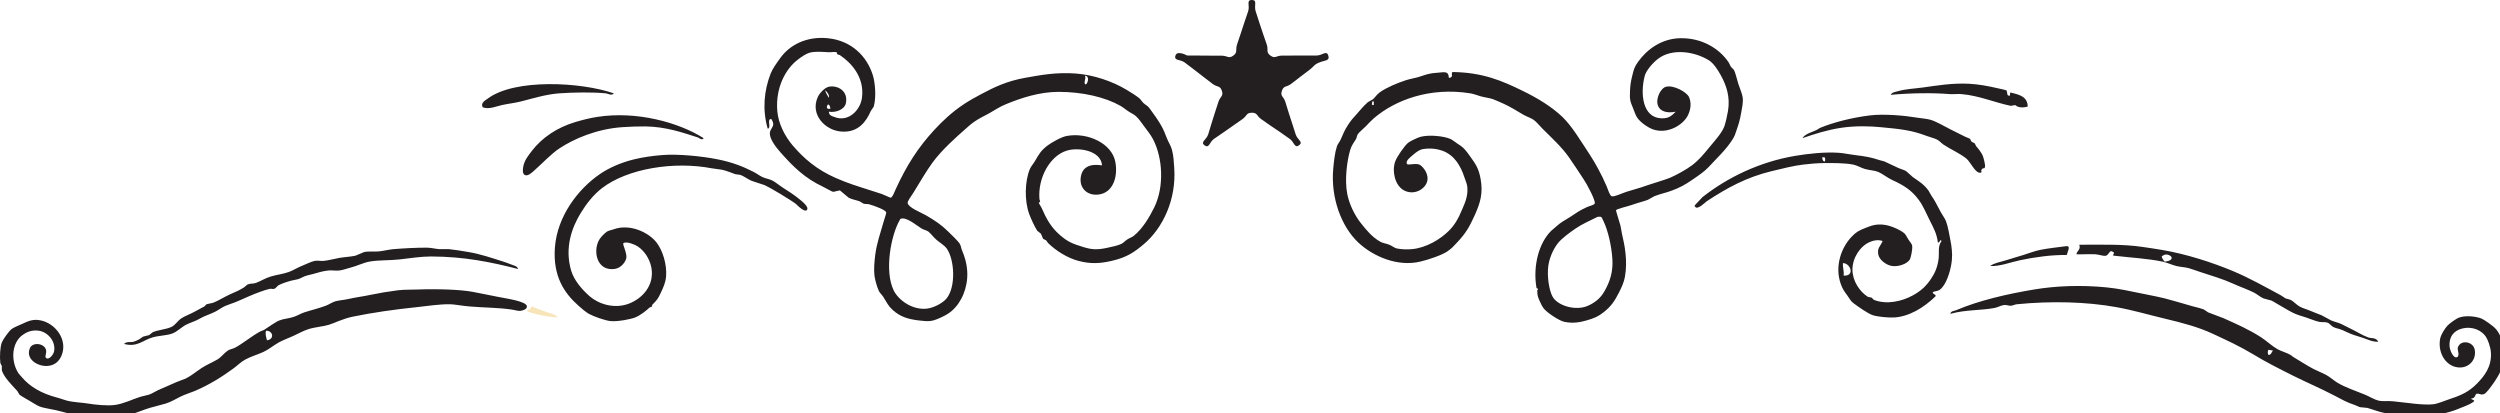 <!DOCTYPE svg PUBLIC "-//W3C//DTD SVG 1.1//EN" "http://www.w3.org/Graphics/SVG/1.1/DTD/svg11.dtd"><svg xmlns="http://www.w3.org/2000/svg" xmlns:xlink="http://www.w3.org/1999/xlink" width="260" height="43" viewBox="0 0 260 43"><defs><path id="a" d="M0 0h260.395v43.424h-260.395z"/></defs><clipPath id="b"><use xlink:href="#a" overflow="visible"/></clipPath><path clip-path="url(#b)" fill-rule="evenodd" clip-rule="evenodd" fill="#231F20" d="M187.448 14.37c.302-.461.926-.59 1.455-.841l.383-.23c1.426-.586 3.342-1.074 5.208-1.3 1.44-.173 3.606.02 4.826.229.507.089 1.048.11 1.453.23.598.177 1.368.638 2.069.994.478.243.982.481 1.53.764l.538.23c-.024-.018.037.19.151.305l.308.152.153.306c.153.163.569.673.688.994.084.224.275.928.23 1.147-.059.274-.155.052-.307.229-.211.245.08.334-.153.382-.528.108-1.034-1.097-1.456-1.452-.611-.515-1.591-.941-2.374-1.452-.25-.164-.44-.408-.688-.535-.285-.146-.695-.242-1.074-.381-.668-.247-1.309-.459-2.221-.612-.775-.133-1.605-.212-2.604-.306-1.096-.103-2.604-.16-4.135.076-1.362.209-2.686.621-3.98 1.071M201.081 30.342c-.269.2.275.229.229.459-1.264 1.237-2.82 2.146-4.365 2.218-.545.023-1.609-.066-2.146-.23-.52-.158-1.484-.853-1.989-1.222-.352-.258-.348-.36-.691-.841-.302-.422-.468-.594-.688-1.224-.643-1.832.077-3.786 1.148-4.89.458-.476.705-.629 1.456-.918.552-.212 1.066-.441 1.989-.307.705.102 1.715.574 2.07.917.107.104.253.42.383.612.16.242.354.451.383.611.073.415-.156 1.329-.231 1.451-.273.451-1.135.776-1.839.688-.591-.073-1.362-.634-1.453-1.223-.104-.678.192-.773.459-1.375-.488-.188-1.057-.041-1.455.152-.852.409-1.688 1.555-1.685 2.826.002 1.166.746 2.287 1.608 2.828l.383.078.229.229c1.337.538 2.938.157 4.058-.459.862-.475 1.389-.967 1.917-1.76.368-.553.661-1.178.765-2.063.078-.659-.103-1.288.306-1.832-.165-.283-.169.228-.382.152-.116-.908-.424-1.469-.843-2.293-.376-.748-.682-1.512-1.149-2.142-.737-.995-1.515-1.495-2.758-2.063-.507-.231-.975-.634-1.453-.841-.384-.163-.873-.161-1.381-.305-.408-.115-.827-.381-1.224-.458-.925-.179-2.214-.164-3.217-.154-.492.005-1.395.081-1.991.154-1.022.123-2.163.415-3.294.688-2.578.62-4.625 1.737-6.737 3.132-.106.069-.9.865-1.152.612-.188-.189-.128-.126.308-.612.471-.52.422-.445.535-.534 2.458-1.907 5.746-3.57 9.574-4.204 1.253-.207 2.994-.415 4.521-.306.501.037 1.06.167 1.607.229 1.15.134 1.731.247 2.604.536.187.062.388.085.534.153.354.159.877.4 1.304.611.32.158.697.238.919.383l.688.612c.607.432 1.077.677 1.611 1.375l.306.534c.333.468.596.98.919 1.605.196.384.503.779.612 1.071.224.599.33 1.348.459 1.986.135.666.218 1.373.152 2.064-.076.823-.438 2.185-.994 2.827-.273.32-.32.329-.919.463m-11.335-13.527c.104-.097.104-.362 0-.459h-.23c-.005.234.068.39.23.459m1.991 11.846c1.204.087.728-1.303-.076-1.299-.03.486.135.782.076 1.299M246.267 35.082c-.631-.234-1.247-.642-1.838-.918l-.92-.459c-.334-.162-.722-.23-1.071-.382l-.994-.535c-.383-.155-.771-.293-1.15-.458-.393-.169-.787-.256-1.147-.459-.318-.178-.577-.499-.922-.687l-.533-.155-.462-.304c-1.631-.879-3.313-1.827-4.978-2.523-2.18-.911-4.886-1.788-7.428-2.215-.742-.125-1.322-.207-1.993-.306-2.057-.312-4.382-.224-6.586-.23.17.511-.198.579-.307.994.636.025 1.321-.036 1.993 0 .36.018.809.207 1.071.153.354-.075.384-.709.765-.384.284.056-.238.437.154.384 1.796.21 3.443.29 4.979.61.498.104.957.338 1.455.459.449.109.892.11 1.302.229.395.116.764.256 1.148.383 1.159.378 2.398.744 3.446 1.223.723.332 1.476.582 2.145.917.34.17.646.455.995.61l.844.231c.181.076.354.206.537.306.634.346 1.158.705 1.76.993.401.19.851.315 1.301.459.456.143.937.365 1.381.457.261.055.579-.014.843.077.232.081.391.349.612.459.26.13.605.174.919.306l.842.381c.453.188.896.288 1.379.459.438.155.951.409 1.533.383-.234-.473-.712-.325-1.075-.458m-20.755-7.948c-.104.034-.365.081-.383.075-.056-.016-.331-.433-.306-.536.009-.039.186-.129.229-.151.428-.236 1.283.333.46.612M214.866 25.604c-.903.122-1.793.206-2.68.384-.584.116-1.177.35-1.763.534-.604.19-1.204.353-1.762.535-.619.202-1.26.28-1.685.611 1.057.042 2.063-.386 3.14-.611 1.531-.321 3.277-.563 4.826-.535.062-.319.485-.993-.076-.918M257.066 41.424c-.255.146.492.133.154.382-.482.338-1.06.501-1.685.766-.772.326-2.383.716-3.601.688-.342-.008-.655-.129-.996-.151-.744-.055-1.446.105-2.221 0l-.689-.154c-.711-.135-1.201-.365-1.838-.535l-.766-.076-.537-.229c-.794-.246-1.42-.615-2.145-.994-1.413-.738-2.885-1.361-4.288-2.063-1.393-.697-2.801-1.403-4.135-2.217-1.349-.819-2.768-1.468-4.213-2.14-1.458-.675-3.077-1.112-4.826-1.528-1.683-.398-3.409-.907-5.131-1.222-3.148-.576-6.845-.661-10.416-.307-.201.021-.413.148-.612.154-.253.004-.442-.107-.69-.076-.342.038-.637.236-.996.305-1.405.27-3.022.169-4.594.612.026-.3.4-.294.611-.384 2.31-.981 5.151-1.654 8.042-2.139 2.328-.393 4.913-.489 7.582-.23 1.239.12 2.438.389 3.523.611 1.154.236 2.277.433 3.371.765.537.163 1.095.294 1.608.46.547.176 1.102.27 1.607.458l.461.306 1.607.611c1.369.612 2.676 1.188 3.904 1.987.579.373 1.098.89 1.687 1.223.435.245.938.353 1.377.61l.308.229c.619.355 1.346.849 2.069 1.225.41.213.872.382 1.301.611.448.238.795.586 1.227.841.834.49 1.852.82 2.832 1.222.446.185.951.502 1.381.612.448.113.954.02 1.53.077 1.427.138 3.138.436 4.211.306.496-.062 1.069-.337 1.687-.538 1.195-.386 2.008-.762 2.833-1.603.75-.764 1.539-1.73 1.456-3.211-.035-.604-.321-1.358-.536-1.682-.394-.585-1.299-1.114-2.452-.839-.742.177-1.446.753-1.301 1.987.028.245.382 1.177.767.991.321-.153.009-.772.075-.991.269-.871 1.609-.658 1.763.228.182 1.056-.592 1.798-1.455 1.836-1.438.061-2.43-1.428-2.146-2.981.08-.433.499-1.087.768-1.375.2-.218.916-.739 1.225-.841.768-.252 1.73-.094 2.222.076.354.122 1.318.803 1.606 1.146.87 1.036 1.047 2.927.461 4.356-.152.371-.498.926-.767 1.3-.265.37-.684.958-.921 1.07-.368.177-.531-.116-.84 0-.073.025-.153.5-.459.455m-21.138-4.509c.3-.005.303-.308.46-.458l-.46-.077c-.109.101-.109.433 0 .535M208.893 9.937c.301.123.026-.33.229-.306.866.205 1.742.404 1.762 1.452-.36.105-.74.13-1.072 0l-.229-.154-.461.079c-1.684-.347-3.272-1.059-5.131-1.222-.387-.037-.826.03-1.225 0-1.757-.141-3.949-.12-6.128.075.104-.263.507-.309.765-.382.798-.229 1.633-.251 2.605-.384 1.354-.183 3.019-.482 4.824-.381.93.052 1.923.229 2.91.46.387.089.878.189.919.227.121.106.033.545.232.536M150.684 8.102c.559-.048.163-.483.385-.612 3.145.044 5.137.903 7.351 1.989 1.5.735 2.96 1.621 4.062 2.674 1.022.982 1.905 2.5 2.835 3.899.562.849 1.245 2.085 1.758 3.286.177.412.333.996.537 1.069.268.097 1.034-.3 1.533-.457l1.53-.46c1.03-.367 2.465-.778 2.987-.993.604-.249 1.737-.875 2.298-1.299.766-.578 1.303-1.259 1.838-1.91.465-.568 1.264-1.425 1.532-2.141.128-.346.317-1.201.382-1.606.243-1.479-.163-2.655-.765-3.745-.315-.569-.763-1.243-1.227-1.528-1.488-.916-3.815-1.273-5.284-.153-.509.388-1.226 1.187-1.379 1.759-.482 1.808-.27 4.391 1.763 4.432.682.014.984-.209 1.455-.688-.939.181-1.611-.043-1.839-.61-.284-.711.247-1.84.843-1.989.783-.194 2.144.557 2.374 1.071.262.582.195 1.226-.077 1.834-.479 1.069-2.156 2.07-3.676 1.528-.502-.178-1.36-.75-1.684-1.299-.128-.213-.242-.576-.385-.917-.31-.746-.353-.876-.308-1.835.03-.589.082-.923.231-1.527.168-.684.221-.902.612-1.453.919-1.29 2.442-2.405 4.366-2.446 2.253-.046 4.07 1.055 5.054 2.523l.231.458.307.306c.188.367.301.969.459 1.452.172.526.416 1.065.46 1.453.057.504-.072 1.05-.154 1.528-.146.842-.275 1.226-.459 1.757-.172.502-.191.649-.459 1.07-.659 1.041-1.585 1.893-2.452 2.829-.469.506-1.027.868-1.761 1.375-.699.484-1.304.818-2.223 1.146-.503.181-1.1.304-1.684.535l-.688.382c-.527.19-.985.285-1.687.535-.36.13-1.542.401-1.607.535-.031.062.417 1.41.459 1.605l.154.842c.29 1.221.611 2.834.306 4.508-.092.514-.336 1.065-.612 1.606-.486.946-.833 1.448-1.61 2.063-.532.423-.973.62-1.76.841-.555.153-1.308.35-2.299.152-.542-.107-1.806-.95-2.143-1.375-.151-.192-.313-.481-.46-.84-.176-.432-.219-.485-.23-1.071 0-.012.104-.079.074-.154l-.15-.075c-.405-2.329.267-4.721 1.531-5.96l.536-.459c.45-.421.772-.562 1.455-.993.62-.394.877-.627 1.686-.994.325-.149.756-.22.842-.382.094-.178-.324-1.037-.46-1.3-.282-.557-.447-.85-.687-1.223-.509-.783-1.09-1.657-1.533-2.292-.759-1.084-1.786-2.01-2.757-2.982-.344-.343-.615-.705-.92-.916-.288-.199-.714-.331-1.073-.535-.643-.368-1.301-.808-2.065-1.147-.359-.156-.747-.336-1.074-.459-.389-.142-.874-.18-1.301-.306-.365-.105-.695-.244-1.073-.306-4.192-.673-7.816.695-10.033 2.6-.292.252-.562.554-.842.841-.294.302-.638.549-.843.84l-.153.459c-.183.305-.468.655-.613 1.146-.333 1.128-.597 3.079-.306 4.585.199 1.03.764 2.201 1.378 2.981.551.697 1.186 1.498 2.068 1.987.267.147.603.177.92.306.283.113.542.329.765.383.486.113 1.147.12 1.61.075 1.487-.14 2.953-1.033 3.827-1.909.588-.588.956-1.202 1.379-2.216.275-.658.636-1.372.536-2.37-.028-.291-.191-.646-.305-.993-.373-1.131-1.009-2.293-2.299-2.752-.477-.17-1.222-.308-2.067-.154-.279.052-.653.305-.996.612-.246.222-.775.588-.613.917.09.181.846-.108 1.304.078.203.083.896.726.841 1.527-.063.934-1.33 1.747-2.45 1.148-.957-.516-1.258-2.009-.92-2.982.174-.5.984-1.68 1.379-1.986.191-.15.996-.54 1.303-.612.966-.228 2.415-.05 3.063.229.228.098.461.315.689.457.728.46.865.66 1.379 1.379.519.723.866 1.174 1.073 2.292.285 1.536-.035 2.53-.613 3.821-.549 1.227-.949 1.88-1.762 2.751-.452.482-.58.654-1.072.995-.566.39-1.938.856-2.834 1.068-2.378.56-4.91-.557-6.434-1.986-1.752-1.648-2.892-4.652-2.603-7.719.065-.707.156-1.601.382-2.294.077-.233.275-.44.383-.688.266-.612.406-.975.767-1.528.313-.484.52-.711.919-1.147.337-.366.706-.849 1.149-1.223l.535-.306c.267-.246.389-.503.766-.763.646-.445 1.717-.914 2.681-1.223.388-.124.825-.19 1.226-.306.744-.216.989-.395 1.992-.459.721-.047 1.186-.249 1.223.534m-7.811 2.827c-.033-.142.104-.459-.152-.381.013.249-.181.368.152.381m23.129 11.693c-.716.36-1.448.672-2.145 1.147-.57.39-1.437 1.016-1.838 1.529-.516.66-.89 1.573-.996 2.37-.14 1.042.075 2.543.46 3.208.543.938 2.414 1.484 3.676.919.906-.407 1.405-.948 1.763-1.606.475-.874.864-1.869.765-3.287-.093-1.345-.449-2.921-.92-3.896-.239-.502-.177-.484-.612-.458l-.153.074M63.835 9.706c-.224.297-.584.026-.843 0-1.341-.133-3.312-.106-4.824 0-1.368.1-2.703.518-3.983.842-.665.167-1.355.24-1.992.381-.671.152-1.319.467-1.991.231-.249-.465.262-.715.536-.917 2.791-2.073 9.633-1.73 13.097-.537M53.879 27.975c-2.799-.713-5.551-1.289-9.038-1.302-1.069-.003-2.172.183-3.294.307-1.08.12-2.202.054-3.14.229-.632.118-1.278.452-1.915.611-.29.073-.83.263-1.148.305-.405.057-.808-.031-1.149 0-.628.06-1.153.235-1.685.383-.241.067-.574.124-.842.23-.382.149-.444.287-1.072.382-.315.048-1.219.321-1.609.535-.172.095-.272.313-.46.381-.124.047-.311-.024-.459 0-.193.033-.681.191-.996.306-.819.297-1.581.645-2.374.994-.41.181-.829.293-1.225.46-.383.158-.714.427-1.073.611-.585.298-1.164.446-1.684.763-.375.23-.916.369-1.379.611-.49.258-.922.735-1.455.917-.587.204-1.316.195-1.992.384-1.03.287-1.614 1.061-2.987.687.249-.286.683-.144.996-.229.174-.048.373-.15.537-.229l.459-.307.612-.152.383-.306c.607-.25 1.352-.284 1.916-.535.423-.188.665-.648 1.071-.916.334-.221.901-.419 1.379-.688l.996-.536.23-.229.689-.153c.575-.228 1.198-.638 1.838-.917.473-.205.913-.391 1.378-.688.136-.088.263-.253.383-.306.257-.111.556-.05.843-.152.506-.182.976-.509 1.608-.688.606-.174 1.259-.245 1.839-.459.429-.158.857-.435 1.3-.611.468-.186.988-.46 1.379-.535.299-.056.621.028.919 0 .502-.047 1.068-.209 1.61-.306.55-.097 1.166-.119 1.684-.229l.919-.383c.495-.107 1.077-.012 1.61-.075.499-.06.974-.19 1.454-.229 1.117-.091 2.406-.158 3.447-.153.438.002.842.117 1.302.153h.995c.591.058 1.285.174 2.067.305 1.212.204 2.432.619 3.601.994.27.087.57.192.842.305.225.095.629.157.69.46M43.232 30.114c1.335-.061 3.709-.058 5.362.151.562.071 1.157.211 1.686.306.547.099 1.051.21 1.531.306.881.179 2.979.459 2.987.995.003.263-.317.409-.69.458-.234.03-.562-.095-.995-.151-1.337-.187-2.811-.183-4.289-.307-.811-.069-1.577-.225-1.992-.23-1.178-.018-2.364.188-3.522.306-2.207.228-4.535.555-6.663.994-.506.104-1.001.283-1.455.459-.345.131-.566.245-.996.38-.532.171-1.444.233-2.145.459-.497.161-1.016.449-1.532.69-.522.242-1.079.433-1.531.687-.565.317-1.033.732-1.609.994-.607.274-1.247.451-1.838.765-.477.253-.811.609-1.226.916-1.192.879-2.554 1.733-4.059 2.37-.5.211-1.034.358-1.532.612-.49.247-.914.508-1.455.687l-.842.229-.843.229c-.705.2-1.193.47-2.067.688-.388.097-.849.148-1.455.229-1.78.237-3.879-.02-5.668-.534-.83-.24-1.738-.318-2.298-.535-.245-.096-.694-.392-1.072-.611-.385-.226-.834-.471-.996-.611l-.23-.382c-.471-.536-1.347-1.347-1.608-2.142v-.458l-.154-.306c-.082-.672-.021-1.681.154-2.14.119-.313.713-1.145.995-1.377.231-.187.699-.361 1.072-.533.696-.321 1.182-.556 1.992-.383 1.547.331 2.831 2.04 2.145 3.669-.239.565-.702 1.044-1.531 1.069-.968.032-2.213-.715-1.762-1.835.274-.682 1.5-.539 1.684.154.096.362-.168.688 0 .841.295.267.779-.338.842-.688.198-1.083-.706-2.021-1.608-2.142-.786-.104-1.325.198-1.685.459-1.116.81-1.223 2.643-.459 3.897.106.175.232.276.382.459.837 1.01 2.051 1.714 3.677 2.141.448.117.873.302 1.303.382.57.107 1.319.146 1.838.229.854.138 2.096.271 2.91.152.897-.13 1.753-.569 2.603-.839l.919-.23c.32-.113.611-.316.92-.459.637-.292 1.255-.531 1.914-.839l.996-.385c.529-.255 1.076-.721 1.608-1.069.553-.363 1.181-.614 1.685-.916.404-.243.678-.661 1.072-.918.214-.142.522-.174.767-.306.807-.436 1.713-1.203 2.604-1.681l.382-.154c.404-.245 1.155-.812 1.609-.993.466-.186.999-.19 1.532-.382.364-.131.706-.338 1.072-.459.719-.236 1.475-.405 2.221-.687.341-.13.671-.367.996-.46.365-.104.844-.124 1.302-.229.732-.168 1.528-.267 2.45-.46.83-.171 1.664-.317 2.758-.457.643-.079 1.246-.048 1.837-.074m-15.47 5.274c.75-.059.705-.975-.076-.995-.147.241.014.718.076.995"/><path clip-path="url(#b)" fill-rule="evenodd" clip-rule="evenodd" fill="#F7E4B9" d="M58.014 33.019c-1.172-.079-2.207-.294-3.14-.612-.135-.186.191-.183.306-.306.04-.041.035-.286.153-.229.34.159.835.349 1.379.535.538.186 1.134.32 1.302.612"/><path clip-path="url(#b)" fill-rule="evenodd" clip-rule="evenodd" fill="#231F20" d="M86.198 11.618c.018.415.368.463.538.535 1.455.612 2.738-.665 2.91-1.986.278-2.143-1.117-3.642-2.298-4.434-.124-.083-.192.016-.307-.153-.008-.012.078-.101-.076-.152-.172-.06-.467.02-.844 0-.634-.034-1.417-.111-1.991.075-.387.127-.856.467-1.147.69-1.331 1.014-2.337 2.98-2.145 5.348.108 1.331.814 2.666 1.608 3.593 1.189 1.387 2.509 2.504 4.442 3.362.286.127.614.264.92.382 1.131.442 2.45.815 3.905 1.299.227.077.86.397.919.384.207-.051.385-.589.536-.917 1.142-2.475 2.314-4.304 3.983-6.114.849-.923 1.868-1.882 3.063-2.676.576-.382 1.217-.739 1.839-1.069 1.379-.736 2.672-1.349 4.518-1.683 1.613-.291 3.241-.604 5.286-.458 1.879.135 3.86.824 5.284 1.682.471.283 1.005.612 1.379.917l.382.458c.323.295.421.247.689.613.38.513.874 1.202 1.226 1.833.222.4.356.777.537 1.223.172.426.431.827.535 1.222.17.644.188 1.275.229 1.834.249 3.351-1.222 6.326-3.139 7.95-1.018.859-1.794 1.396-3.371 1.758-1.204.275-2.169.335-3.446 0-1.152-.304-2.324-1.046-3.14-1.835l-.23-.306-.305-.153-.232-.535-.382-.305c-.258-.397-.667-1.27-.842-1.758-.488-1.353-.464-3.364.076-4.663.116-.277.365-.542.536-.84.41-.711.632-1.097 1.303-1.605.374-.282 1.415-.89 1.992-.993 2.22-.407 4.695.803 5.053 2.674.295 1.531-.212 3.037-1.455 3.362-1.251.328-2.284-.467-2.144-1.681.131-1.134.969-1.491 2.22-1.298-.102-1.536-2.436-1.914-3.674-1.529-1.726.535-3.015 2.795-2.835 5.045l.076.228c-.003.037-.148.174-.152.152l.305.536c.488 1.134.989 2.031 1.916 2.829.795.684 1.279.887 2.373 1.222.909.278 1.449.34 2.605.077.449-.104.971-.198 1.379-.382.222-.103.38-.3.613-.459.214-.148.515-.242.688-.383.902-.725 1.602-1.875 2.145-2.98 1.036-2.116.893-5.145-.153-7.108-.223-.417-.544-.828-.842-1.223-.31-.409-.599-.858-.92-1.145-.227-.204-.547-.332-.843-.537-.257-.178-.497-.381-.765-.533-1.58-.898-3.928-1.453-6.433-1.453-1.986 0-3.897.63-5.515 1.299-.614.254-1.072.573-1.684.917-.558.312-1.051.524-1.61.917-.339.241-.654.531-.919.764-.951.842-2.401 2.121-3.37 3.44-.647.88-1.282 1.979-1.99 3.134-.193.313-.632.886-.613 1.068.052.503 1.442 1.022 1.914 1.301.985.582 1.587.979 2.298 1.682.312.307 1.03.979 1.225 1.3.101.163.13.457.23.686.227.521.492 1.306.536 2.218.077 1.615-.591 3.178-1.608 4.051-.344.296-.717.509-1.302.765-.779.341-1.086.36-2.144.229-1.103-.136-1.895-.371-2.681-1.07-.482-.43-.609-.754-.996-1.376-.134-.217-.367-.413-.46-.611-.227-.486-.409-1.213-.46-1.604-.08-.638-.009-1.452.078-2.14.147-1.171.501-2.177.842-3.362.114-.394.328-1.002.307-1.069-.079-.259-1.069-.635-1.763-.843-.182-.053-.415-.004-.612-.075l-.383-.23c-.466-.167-.83-.21-1.148-.381l-.919-.764-.69.153c-.159-.018-.67-.347-1.072-.537-1.869-.876-3.075-2.061-4.365-3.515-.502-.565-1.434-1.679-1.072-2.368.2-.385.451-.554.076-1.147-.528-.066.04.958-.383.992-.568-1.972-.387-3.933.307-5.731.19-.495.646-1.117.996-1.605.964-1.349 2.702-2.297 4.976-2.064 2.326.238 4.034 1.774 4.672 3.899.187.615.378 2.125.077 3.209l-.305.458c-.468 1.062-1.273 2.271-3.065 2.139-1.679-.121-3.273-1.768-2.45-3.59.179-.397.707-.974 1.148-1.071.882-.191 2.078.429 1.762 1.758-.139.582-1.002.965-1.762.837m26.731-2.829c.24-.17.392-.883-.078-.915.113.376-.223.824.078.915m-26.731 1.378c.102-.217-.159-.629-.382-.766.091.292.231.535.382.766m.154 1.147c.004-.235-.07-.391-.231-.46-.166.194-.238.549.231.46m7.198 11.616c-.898 1.583-1.584 5.242-.612 7.26.485 1.007 1.921 2.076 3.447 1.911.705-.077 1.665-.567 2.067-1.071.982-1.223.823-4.037 0-5.195-.193-.275-.613-.529-.995-.841-.367-.3-.646-.713-.919-.917-.158-.118-.468-.177-.689-.307-.531-.313-1.641-1.299-2.222-.993l-.077.153M73.179 14.37c-.171.277-.455-.025-.612-.078-1.519-.49-3.301-1.115-5.439-1.145-.694-.01-1.668.028-2.374.076-2.721.182-5.078 1.221-6.586 2.216-.825.544-1.736 1.525-2.604 2.293-.221.195-.68.649-.996.459-.215-.129-.224-.432-.154-.841.117-.673.513-1.153.919-1.681 1.018-1.323 2.576-2.408 4.52-2.981.791-.235 1.499-.411 2.297-.535 4.037-.624 8.416.56 11.029 2.217M68.89 16.126c1.565-.129 4.065.101 5.82.46 1.429.292 2.521.706 3.677 1.297.321.166.615.399.919.537.365.164.755.204 1.072.382.31.172.639.458.996.687.527.338 1.234.777 1.761 1.224.219.183 1.085.827.766 1.145-.262.263-1.198-.705-1.073-.611-.707-.531-2.791-1.766-3.292-1.988l-1.379-.457c-.397-.173-.769-.464-1.149-.612l-.536-.075c-.316-.098-.865-.354-1.379-.46l-1.071-.152c-3.916-.75-8.743.014-11.413 2.061-.88.678-1.623 1.617-2.22 2.601-.909 1.496-1.687 3.568-.996 5.959.292 1.012 1.126 1.983 1.915 2.676.895.788 2.552 1.387 4.136.765 1.361-.535 2.639-1.883 2.298-3.745-.094-.509-.338-.998-.538-1.299-.146-.223-.498-.661-.918-.918-.304-.183-1.147-.54-1.456-.305-.122.093.395 1.016.307 1.527-.066.389-.523 1.056-1.225 1.148-1.924.252-2.292-2.017-1.533-3.135.22-.322.593-.652.767-.765.145-.093.47-.148.689-.229 1.647-.604 3.619.31 4.443 1.376.647.838 1.088 2.279.995 3.515-.048.645-.296 1.167-.535 1.682-.32.683-.396.773-.921 1.301v.151c-.043.044-.214.064-.306.152-.298.288-.908.773-1.455.995-.444.18-1.753.44-2.528.382-.561-.045-1.805-.485-2.297-.764-.335-.191-.77-.573-1.072-.841-1.442-1.28-2.668-3.014-2.451-6.038.233-3.25 2.405-6.092 4.671-7.643.964-.661 2.183-1.195 3.525-1.529 1.009-.249 1.993-.375 2.986-.457"/><path clip-path="url(#b)" fill="#231F20" d="M138.14 5.772c-.184-.572-.607 0-1.207.001l-1.203-.001-1.201.006-1.205.005c-.604.002-.713.353-1.199-.002-.494-.357-.191-.574-.383-1.152l-.398-1.152-.384-1.156-.375-1.161c-.192-.58.218-1.158-.393-1.16-.61-.002-.188.583-.382 1.16l-.389 1.155-.381 1.157-.388 1.157c-.194.58.103.797-.39 1.156-.486.354-.601.008-1.2.006l-1.202-.004-1.202-.009-1.205-.006s-1.015-.57-1.203.002c-.189.576.484.363.966.73l.964.733.959.743.966.739c.482.368.785.156.973.733.184.564-.181.568-.36 1.134l-.367 1.127-.356 1.133-.346 1.137c-.18.566-.851.786-.371 1.137.481.35.496-.346.986-.684l.983-.672.978-.685.979-.684c.493-.34.39-.672.988-.672.596 0 .491.336.982.675l.976.683.99.666.979.687c.492.339.498 1.026.982.676.48-.346-.17-.564-.35-1.129l-.361-1.13-.367-1.128-.352-1.136c-.178-.567-.543-.567-.359-1.132.188-.578.484-.365.967-.732l.957-.741.968-.731c.485-.368.407-.501.966-.739.634-.267 1.156-.161.97-.74"/></svg>